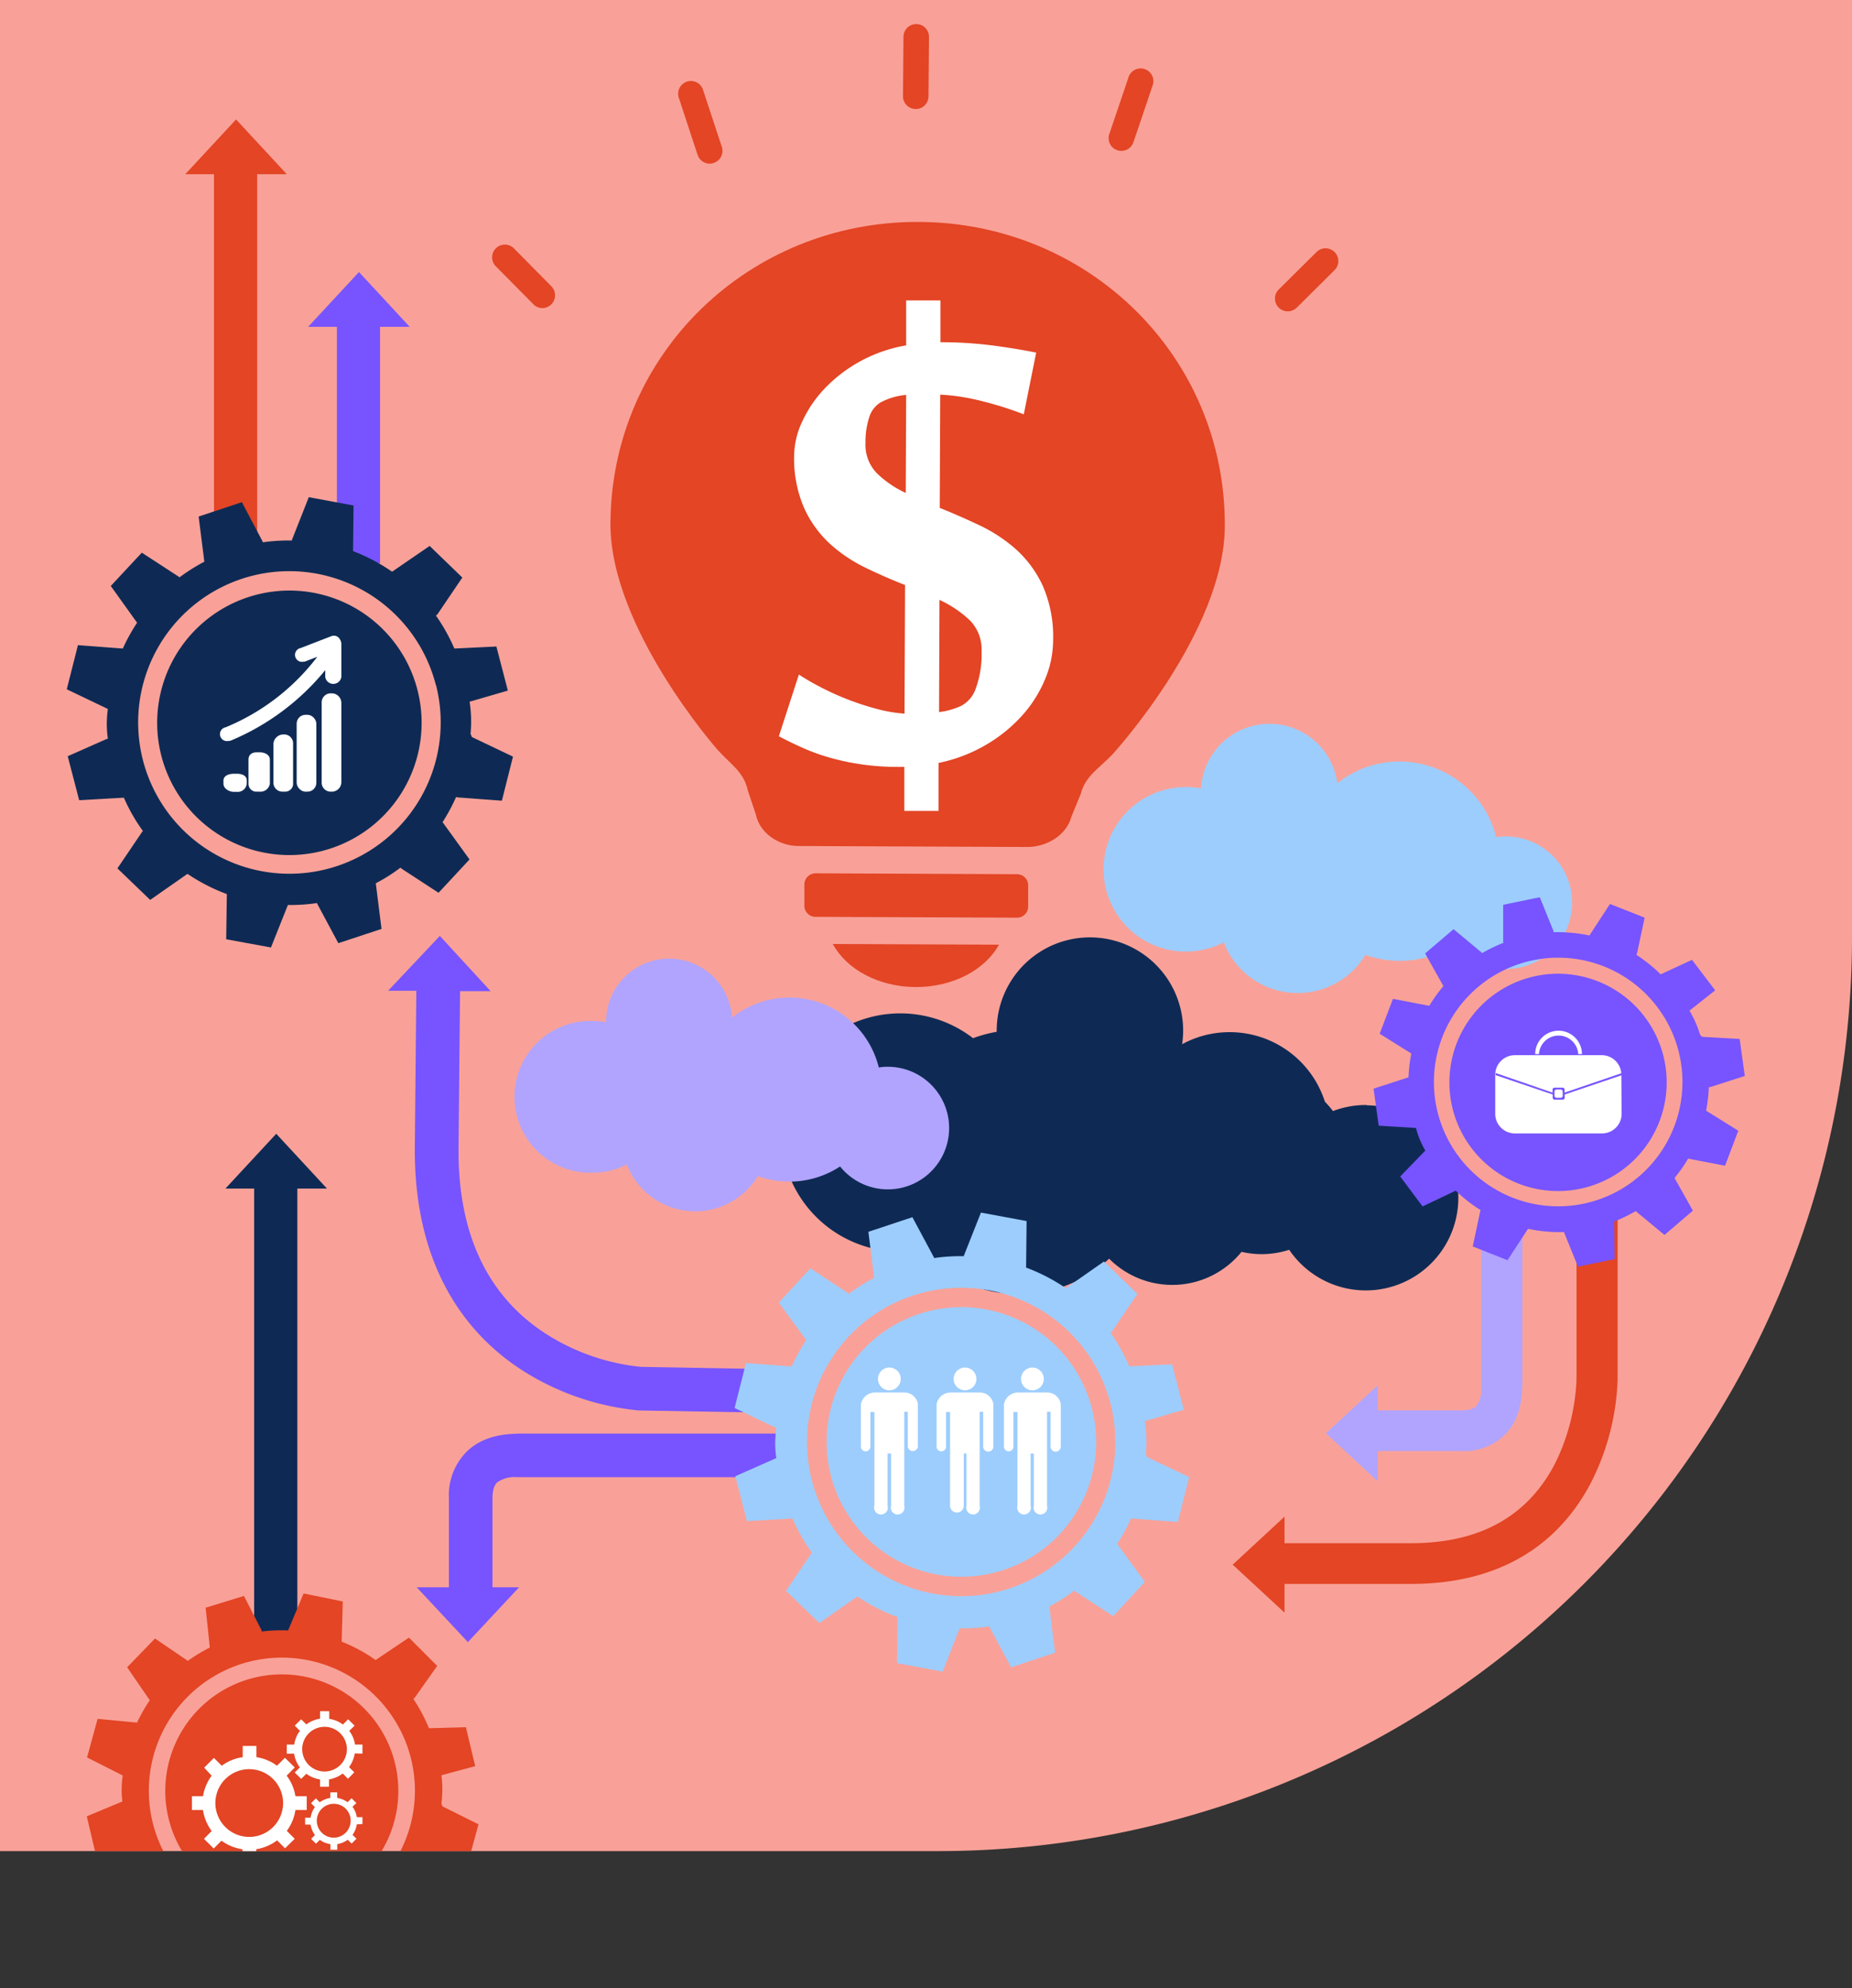 <svg xmlns="http://www.w3.org/2000/svg" xmlns:xlink="http://www.w3.org/1999/xlink" viewBox="0 0 270.19 289.97"><rect x="0" y="0" width="270.19" height="289.97" fill="#333333" stroke="none"/><defs><style>.cls-1{fill:none;}.cls-2{fill:#f9a198;}.cls-3{clip-path:url(#clip-path);}.cls-4{fill:#0e2a54;}.cls-5{fill:#9dcdfd;}.cls-6{fill:#b1a4ff;}.cls-7{fill:#7754ff;}.cls-8{fill:#e34525;}.cls-9{fill:#fff;}</style><clipPath id="clip-path"><path class="cls-1" d="M133.32,0H270.19a0,0,0,0,1,0,0V270a0,0,0,0,1,0,0H0a0,0,0,0,1,0,0V133.32A133.32,133.32,0,0,1,133.32,0Z" transform="translate(270.19 270) rotate(180)"/></clipPath></defs><g id="Capa_2" data-name="Capa 2"><g id="Capa_1-2" data-name="Capa 1"><path class="cls-2" d="M133.32,0H270.19a0,0,0,0,1,0,0V270a0,0,0,0,1,0,0H0a0,0,0,0,1,0,0V133.32A133.32,133.32,0,0,1,133.32,0Z" transform="translate(270.19 270) rotate(180)"/><g class="cls-3"><path class="cls-4" d="M199.41,161.18a13.28,13.28,0,0,0-4.94.88,15.47,15.47,0,0,0-1.18-1.37,14.59,14.59,0,0,0-13.73-10.14,14.43,14.43,0,0,0-7.1,1.76,13.84,13.84,0,0,0,.15-1.84,13.6,13.6,0,0,0-27.2-.29v.32a18.86,18.86,0,0,0-3.45.93,17.38,17.38,0,1,0-10.8,31.14,16.92,16.92,0,0,0,3.12-.26,19.25,19.25,0,0,0,27.53,1.28,13,13,0,0,0,19.32-1,12.83,12.83,0,0,0,2.79.34,13,13,0,0,0,4.16-.64,13.5,13.5,0,1,0,11.33-21.07"/><path class="cls-5" d="M219.79,122a9.63,9.63,0,0,0-1.52.1,14.53,14.53,0,0,0-23.16-7.86,10,10,0,0,0-19.88.55V115a12.13,12.13,0,0,0-2-.2,12,12,0,1,0,5.3,22.65,11.56,11.56,0,0,0,20.67,1.82,14.62,14.62,0,0,0,4.84.88,14.47,14.47,0,0,0,8.14-2.39A9.67,9.67,0,1,0,219.79,122"/><path class="cls-6" d="M129.62,155.6a8.22,8.22,0,0,0-1.41.1,13.43,13.43,0,0,0-21.41-7.27,9.2,9.2,0,0,0-18.38.51v.16a11.38,11.38,0,0,0-1.86-.18,11.07,11.07,0,1,0-.24,22.13,11,11,0,0,0,5.13-1.2,10.69,10.69,0,0,0,19.11,1.69,13.48,13.48,0,0,0,12-1.4,8.94,8.94,0,1,0,7.06-14.54"/><path class="cls-7" d="M64.17,136.51l-7.55,8,4.12,0-.22,22.72c-.18,18.9,8.74,28.38,16.24,33a38.29,38.29,0,0,0,16.47,5.5h.07l23.29.41.06-6.36-23.12-.41a31.55,31.55,0,0,1-13.63-4.66c-8.74-5.51-13.15-14.74-13-27.43l.22-22.71,4.46,0Z"/><path class="cls-8" d="M79.12,44.94a1.87,1.87,0,0,0,1.33-3.17L75,36.25a1.86,1.86,0,1,0-2.64,2.62l5.47,5.52A1.81,1.81,0,0,0,79.12,44.94Z"/><path class="cls-8" d="M194.7,36.76a1.86,1.86,0,0,0-2.63,0l-5.52,5.47a1.86,1.86,0,0,0,0,2.63,1.82,1.82,0,0,0,1.31.55,1.9,1.9,0,0,0,1.33-.54l5.51-5.47A1.86,1.86,0,0,0,194.7,36.76Z"/><path class="cls-8" d="M101.77,22.59a1.87,1.87,0,0,0,1.76,1.28,1.78,1.78,0,0,0,.59-.1,1.86,1.86,0,0,0,1.19-2.34l-2.72-8.25a1.86,1.86,0,1,0-3.53,1.16Z"/><path class="cls-8" d="M163,21.91a2,2,0,0,0,.59.1,1.86,1.86,0,0,0,1.77-1.27l2.78-8.22a1.86,1.86,0,1,0-3.52-1.19l-2.78,8.22A1.85,1.85,0,0,0,163,21.91Z"/><path class="cls-8" d="M133.59,15.9a1.92,1.92,0,0,0,.59-.09,1.86,1.86,0,0,0,1.28-1.76l.07-8.68a1.86,1.86,0,1,0-3.72,0L131.74,14A1.85,1.85,0,0,0,133.59,15.9Z"/><path class="cls-8" d="M150,129.17v3.07a1.62,1.62,0,0,1-1.64,1.61l-29.39-.12a1.62,1.62,0,0,1-1.62-1.63V129a1.64,1.64,0,0,1,1.64-1.62l29.39.13A1.63,1.63,0,0,1,150,129.17Z"/><path class="cls-8" d="M121.5,137.69l24.24.1c-2,3.65-6.7,6.2-12.15,6.18S123.48,141.36,121.5,137.69Z"/><path class="cls-8" d="M134.06,32.37c-24.75-.11-44.89,19.23-45,44-.06,15.18,15.56,32.92,15.56,32.92,1.86,2.12,3.89,3.23,4.48,6l1.18,3.54c.59,2.76,3.39,4.56,6.21,4.57l33.41.14c2.83,0,5.72-1.74,6.43-4.47l1.34-3.27c.71-2.74,2.83-3.8,4.74-5.89,0,0,16.22-17.76,16.28-33.16C178.8,52,158.82,32.47,134.06,32.37Z"/><path class="cls-9" d="M153.64,93.44a14.78,14.78,0,0,1-1.18,5.64,18.46,18.46,0,0,1-3.29,5.23,21.9,21.9,0,0,1-5.24,4.28,22.69,22.69,0,0,1-7,2.69l0,7-5,0,0-6.42a3.87,3.87,0,0,0-.52,0,3.23,3.23,0,0,1-.46,0,37,37,0,0,1-5.12-.35,35.74,35.74,0,0,1-4.41-.9,29.51,29.51,0,0,1-4-1.39c-1.27-.56-2.53-1.16-3.79-1.83l2.92-9a33.19,33.19,0,0,0,3,1.75,39.32,39.32,0,0,0,3.9,1.79,38.48,38.48,0,0,0,4.29,1.42,20.7,20.7,0,0,0,4.22.74l.08-18.76q-2.88-1.12-5.76-2.52a21.93,21.93,0,0,1-5.2-3.49,16.22,16.22,0,0,1-3.77-5.23,18.14,18.14,0,0,1-1.45-7.78A12,12,0,0,1,117,61.57a17.71,17.71,0,0,1,3.2-4.78,21.38,21.38,0,0,1,12-6.41l0-6.56,5,0,0,6.1h.07a58.62,58.62,0,0,1,7.21.43q3.28.41,6.69,1.08l-1.81,9a52,52,0,0,0-6.12-1.93,31.27,31.27,0,0,0-6.07-.94l-.07,16.52c1.87.75,3.8,1.6,5.76,2.52a22.68,22.68,0,0,1,5.37,3.53,16.39,16.39,0,0,1,3.91,5.34A18.54,18.54,0,0,1,153.64,93.44ZM126.27,64.59a5.94,5.94,0,0,0,1.62,4.4,15.05,15.05,0,0,0,4.25,2.91l.06-14.3a9.78,9.78,0,0,0-3.74,1.1,3.86,3.86,0,0,0-1.65,2.16A11.68,11.68,0,0,0,126.27,64.59ZM143.2,95a6,6,0,0,0-1.69-4.5,16.31,16.31,0,0,0-4.45-3L137,103.86a9.53,9.53,0,0,0,1.74-.35,10.94,10.94,0,0,0,1.48-.55,4.5,4.5,0,0,0,2.15-2.58A14.38,14.38,0,0,0,143.2,95Z"/><path class="cls-8" d="M232.27,215.94c-3.48,6.89-10.85,15.09-26.4,15.09H187.4v4.19l-7.56-7,7.56-7v3.87h18.47c10,0,17-3.91,21-11.63A30.21,30.21,0,0,0,230,201.16V176h6v25.15A35.81,35.81,0,0,1,232.27,215.94Z"/><path class="cls-6" d="M219.8,209a8.44,8.44,0,0,1-6.59,2.65H201v4.41l-7.56-7,7.56-7v3.65h12.24c1.53,0,2-.49,2.17-.66a4.07,4.07,0,0,0,.7-2.68l0-.11V178.85h6v23.08C222,202.86,222.18,206.38,219.8,209Z"/><path class="cls-7" d="M217.87,145.14A15.85,15.85,0,1,0,240,148.39,15.85,15.85,0,0,0,217.87,145.14Z"/><path class="cls-7" d="M219.39,137.5a21.81,21.81,0,0,0-3.16,1.52l-.09-.1-4.08-3.39-4.15,3.54,2.67,4.76a21.69,21.69,0,0,0-2.05,2.86l-.1,0-5.21-1-1.94,5.09,4.62,2.89a21.57,21.57,0,0,0-.41,3.5l-.1,0-5,1.62.75,5.4,5.44.33a12.18,12.18,0,0,0,1.37,3.31l-.08.06-3.59,3.71,3.26,4.37,4.84-2.3a21.71,21.71,0,0,0,3.63,2.84l-.05.1-1.1,5.2,5.07,2,3-4.58a21.24,21.24,0,0,0,5.28.47l0,.12,2,4.93,5.35-1.1-.06-5.48h0a22.28,22.28,0,0,0,3.15-1.53l.09.1,4.09,3.39,4.15-3.54-2.68-4.77,0,0a21.36,21.36,0,0,0,2-2.85l.15.06,5.22,1,1.93-5.1-4.64-2.9-.06,0a22.22,22.22,0,0,0,.4-3.46l.19,0,5.06-1.63-.75-5.4-5.47-.31-.3-.3a15.58,15.58,0,0,0-1.55-3.52l.17-.13,3.58-2.83L246.85,140l-4.67,2.16.08-.06a22,22,0,0,0-3.53-2.83l.1-.21,1.11-5.21-5.06-2-3,4.6,0,0a22.48,22.48,0,0,0-5.24-.48l0-.17-2-4.93-5.34,1.1,0,5.47ZM241.87,147a18.13,18.13,0,1,1-25.37-3.72A18.12,18.12,0,0,1,241.87,147Z"/><path class="cls-9" d="M236.58,162.47a2.86,2.86,0,0,1-2.85,2.85H221a2.86,2.86,0,0,1-2.86-2.85v-5.71a2.86,2.86,0,0,1,2.86-2.85h12.69a2.86,2.86,0,0,1,2.85,2.85Z"/><path class="cls-9" d="M230.79,153.75a3.41,3.41,0,0,0-6.82,0h.55a2.87,2.87,0,0,1,5.73,0Z"/><path class="cls-7" d="M236.58,156.83v-.3l-8.32,2.84v-.45a.29.29,0,0,0-.28-.28h-1.19a.3.3,0,0,0-.29.28v.45l-8.3-2.86,0,.31,8.32,2.82v.48a.3.3,0,0,0,.29.28H228a.29.29,0,0,0,.28-.28v-.48Zm-8.6,3a.3.3,0,0,1-.28.29h-.63a.3.3,0,0,1-.28-.29v-.62a.3.3,0,0,1,.28-.29h.63a.3.3,0,0,1,.28.29Z"/><path class="cls-7" d="M68.31,211.52a9,9,0,0,0-2.82,7v13h-4.7l7.47,8,7.47-8H71.85v-13c0-1.63.52-2.14.7-2.31a4.34,4.34,0,0,1,2.85-.75l.12,0H115v-6.36H75.85C74.86,209.16,71.11,209,68.31,211.52Z"/><polygon class="cls-8" points="41.84 25.41 34.44 17.42 27.03 25.41 31.22 25.41 31.22 80.7 37.52 80.7 37.52 25.41 41.84 25.41"/><polygon class="cls-4" points="47.7 173.36 40.3 165.37 32.89 173.36 37.08 173.36 37.08 240.13 43.38 240.13 43.38 173.36 47.7 173.36"/><polygon class="cls-7" points="59.77 47.67 52.37 39.68 44.95 47.67 49.15 47.67 49.15 82.15 55.45 82.15 55.45 47.67 59.77 47.67"/><path class="cls-5" d="M135.29,191.3a19.66,19.66,0,1,0,24,14.1A19.66,19.66,0,0,0,135.29,191.3Z"/><path class="cls-5" d="M140.61,183.23a26.37,26.37,0,0,0-4.33.27l-.06-.16-3.11-5.8-6.42,2.13.84,6.72a25.52,25.52,0,0,0-3.69,2.33l-.1-.09L118.23,185l-4.61,5,4,5.47a26.94,26.94,0,0,0-2.11,3.83l-.12,0-6.56-.49-1.66,6.56,6.09,2.92a15.31,15.31,0,0,0,0,4.44l-.12,0-5.86,2.59,1.7,6.55,6.64-.38a26.55,26.55,0,0,0,2.85,5l-.1.09-3.7,5.46,4.87,4.69,5.54-3.87a27,27,0,0,0,5.85,3l0,.15-.07,6.58,6.66,1.23,2.49-6.32h0a25.33,25.33,0,0,0,4.33-.28l.06.16,3.11,5.81,6.42-2.13-.85-6.74,0,0a26.38,26.38,0,0,0,3.66-2.32l.15.14,5.52,3.59,4.61-5-4-5.5-.06,0a28.36,28.36,0,0,0,2.07-3.79l.24.06,6.56.5,1.66-6.56-6.14-2.91-.19-.48a18.59,18.59,0,0,0-.15-4.78l.26-.06,5.43-1.58L171,199l-6.37.3.12,0a27.56,27.56,0,0,0-2.73-4.91l.21-.19,3.71-5.46L161.06,184l-5.56,3.89,0,0a27.25,27.25,0,0,0-5.8-3l0-.21.07-6.58-6.66-1.23-2.5,6.31ZM162,204.69a22.49,22.49,0,1,1-27.42-16.13A22.48,22.48,0,0,1,162,204.69Z"/><path class="cls-9" d="M131.9,203.11l-4.18,0a2.08,2.08,0,0,0-2.12,1.72V211a.69.69,0,1,0,1.38,0v-5.05h.59v4.84a1.15,1.15,0,0,0,0,.19v8.64a1,1,0,1,0,1.92,0V212H130v7.62a1,1,0,1,0,1.92,0V205.92h.52V211a.74.74,0,0,0,1.47,0v-6.24A2,2,0,0,0,131.9,203.11Z"/><path class="cls-9" d="M129.75,202.79a1.66,1.66,0,1,0-1.66-1.66A1.65,1.65,0,0,0,129.75,202.79Z"/><path class="cls-9" d="M142.94,203.11l-4.18,0a2.08,2.08,0,0,0-2.12,1.72V211a.69.69,0,0,0,1.38,0v-5.05h.59v4.84a1.11,1.11,0,0,0,0,.19v8.64a1,1,0,0,0,1,1,1,1,0,0,0,1-1V212H141v7.62a1,1,0,1,0,1.92,0V205.92h.52V211a.74.74,0,0,0,1.48,0v-6.24A2,2,0,0,0,142.94,203.11Z"/><path class="cls-9" d="M140.79,202.79a1.66,1.66,0,1,0-1.66-1.66A1.66,1.66,0,0,0,140.79,202.79Z"/><path class="cls-9" d="M152.77,203.11l-4.18,0a2.09,2.09,0,0,0-2.12,1.72V211a.69.69,0,0,0,1.38,0v-5.05h.59v4.84a1.11,1.11,0,0,0,0,.19v8.64a1,1,0,1,0,1.92,0V212h.47v7.62a1,1,0,1,0,1.92,0V205.92h.52V211a.74.74,0,0,0,1.48,0v-6.24A2,2,0,0,0,152.77,203.11Z"/><path class="cls-9" d="M150.62,202.79a1.66,1.66,0,1,0-1.66-1.66A1.66,1.66,0,0,0,150.62,202.79Z"/><path class="cls-4" d="M37.37,86.76a19.29,19.29,0,1,0,23.52,13.82A19.28,19.28,0,0,0,37.37,86.76Z"/><path class="cls-4" d="M42.59,78.84a26.44,26.44,0,0,0-4.25.26l-.05-.16-3-5.69-6.31,2.09.83,6.59a26.93,26.93,0,0,0-3.62,2.28l-.09-.08-5.41-3.52-4.53,4.86L20,90.83a27,27,0,0,0-2.08,3.76l-.11,0-6.44-.49-1.63,6.44,6,2.87a15,15,0,0,0,0,4.35l-.11,0-5.75,2.54,1.67,6.42,6.52-.37a26.07,26.07,0,0,0,2.78,4.86l-.09.09-3.63,5.36,4.78,4.6,5.44-3.8a27.32,27.32,0,0,0,5.74,2.95l0,.14L33,137l6.53,1.2L42,132h0a26.47,26.47,0,0,0,4.25-.28l.06.16,3.05,5.69,6.3-2.08-.83-6.61,0-.05a25.35,25.35,0,0,0,3.59-2.27l.15.13,5.41,3.53,4.52-4.86-3.9-5.4-.06,0a27.2,27.2,0,0,0,2-3.71l.24.06,6.44.48,1.62-6.43-6-2.86-.19-.47a19.24,19.24,0,0,0-.14-4.69l.25-.06,5.33-1.55-1.67-6.43-6.26.3.13,0a26.78,26.78,0,0,0-2.69-4.81l.22-.19,3.63-5.36-4.77-4.61L57.2,83.39l0,0a26.26,26.26,0,0,0-5.69-3l0-.21.07-6.45-6.53-1.21-2.45,6.2Zm21,21a22.07,22.07,0,1,1-26.9-15.83A22.07,22.07,0,0,1,63.58,99.89Z"/><path class="cls-9" d="M34.58,112.86h-.45c-.71,0-1.53.26-1.53,1v.45c0,.71.82,1.19,1.53,1.19h.45A1.32,1.32,0,0,0,36,114.28v-.45C36,113.12,35.29,112.86,34.58,112.86Z"/><path class="cls-9" d="M37.9,109.73h-.44c-.72,0-1.21.36-1.21,1.07v3.48a1.14,1.14,0,0,0,1.21,1.19h.44a1.37,1.37,0,0,0,1.47-1.19V110.8C39.37,110.09,38.62,109.73,37.9,109.73Z"/><path class="cls-9" d="M41.59,107.13h-.34a1.46,1.46,0,0,0-1.36,1.41v5.69a1.31,1.31,0,0,0,1.36,1.24h.34a1.15,1.15,0,0,0,1.17-1.24v-5.69A1.31,1.31,0,0,0,41.59,107.13Z"/><rect class="cls-9" x="43.28" y="104.26" width="2.87" height="11.21" rx="1.29"/><path class="cls-9" d="M48.45,101.13h-.26a1.32,1.32,0,0,0-1.26,1.36v11.64a1.31,1.31,0,0,0,1.26,1.34h.26a1.39,1.39,0,0,0,1.35-1.34V102.49A1.41,1.41,0,0,0,48.45,101.13Z"/><path class="cls-9" d="M49.61,93.29a1,1,0,0,0-1.29-.49l-4.45,1.72a1,1,0,0,0,.37,2,.92.92,0,0,0,.36-.07l1.69-.65a32.2,32.2,0,0,1-13.36,10.28,1,1,0,0,0,.35,2,1.39,1.39,0,0,0,.4-.06A35.44,35.44,0,0,0,47.45,97.75v1a1.19,1.19,0,0,0,2.35,0V93.94h0A1.23,1.23,0,0,0,49.61,93.29Z"/><path class="cls-8" d="M37.2,244.68a17,17,0,1,0,20.44,12.56A17,17,0,0,0,37.2,244.68Z"/><path class="cls-8" d="M41.93,237.81a23.64,23.64,0,0,0-3.75.16l0-.14-2.59-5.05L30,234.5l.61,5.81a23.77,23.77,0,0,0-3.22,1.95l-.08-.07-4.7-3.2-4.06,4.2L21.85,248A23.6,23.6,0,0,0,20,251.25l-.1,0-5.66-.54-1.54,5.63,5.21,2.63a13.51,13.51,0,0,0-.05,3.83l-.1,0-5.1,2.13L14,270.6l5.73-.21a23.33,23.33,0,0,0,2.37,4.31l-.08.08-3.28,4.65,4.12,4.13,4.85-3.25a23.55,23.55,0,0,0,5,2.69l0,.12-.17,5.68L38.22,290l2.26-5.4h0a23.65,23.65,0,0,0,3.75-.17l0,.14,2.59,5.06,5.58-1.73L51.82,282l0,0a24,24,0,0,0,3.2-1.95l.12.12,4.7,3.2,4.06-4.2-3.34-4.81,0,0a23.5,23.5,0,0,0,1.84-3.24l.21.06,5.66.54,1.54-5.63-5.25-2.61-.16-.42a16.38,16.38,0,0,0,0-4.13l.22-.05,4.71-1.27-1.36-5.68-5.5.15.11,0a23.65,23.65,0,0,0-2.28-4.28l.19-.16,3.29-4.65-4.12-4.13-4.86,3.27,0,0a23.93,23.93,0,0,0-4.95-2.68l0-.19.16-5.67-5.72-1.17-2.26,5.4ZM60,256.67a19.41,19.41,0,1,1-23.38-14.36A19.41,19.41,0,0,1,60,256.67Z"/><path class="cls-9" d="M44.75,264v-2H43.1a6.63,6.63,0,0,0-1.28-3L43,257.8l-1.43-1.41-1.16,1.16a6.63,6.63,0,0,0-3-1.25v-1.64h-2v1.64a6.7,6.7,0,0,0-3.06,1.25l-1.14-1.14-1.42,1.42L30.88,259A6.83,6.83,0,0,0,29.62,262H28v2h1.61a6.93,6.93,0,0,0,1.27,3.07l-1.12,1.14,1.42,1.41,1.13-1.14a6.83,6.83,0,0,0,3.07,1.25v1.62h2v-1.63a6.76,6.76,0,0,0,3.05-1.29l1.15,1.16L43,268.21l-1.16-1.16A6.71,6.71,0,0,0,43.1,264Zm-3.45-1a4.94,4.94,0,1,1-4.94-4.95A4.94,4.94,0,0,1,41.3,263"/><path class="cls-9" d="M52.88,266.05v-1h-.82a3.44,3.44,0,0,0-.64-1.52L52,263l-.71-.71-.58.58a3.67,3.67,0,0,0-1.52-.63v-.81h-1v.81a3.66,3.66,0,0,0-1.54.64l-.57-.57-.7.71.56.56a3.61,3.61,0,0,0-.63,1.55h-.8v1h.8a3.52,3.52,0,0,0,.64,1.53l-.56.56.71.7.56-.56a3.49,3.49,0,0,0,1.55.63v.81h1v-.82a3.44,3.44,0,0,0,1.52-.64l.57.56.71-.7-.58-.57a3.4,3.4,0,0,0,.62-1.53Zm-1.72-.48a2.47,2.47,0,1,1-2.46-2.47,2.46,2.46,0,0,1,2.46,2.47"/><path class="cls-9" d="M52.88,255.78v-1.32H51.79a4.32,4.32,0,0,0-.84-2l.78-.76-.94-.93-.76.77a4.4,4.4,0,0,0-2-.83V249.6H46.69v1.09a4.52,4.52,0,0,0-2,.83l-.75-.74-.94.92.76.76a4.17,4.17,0,0,0-.83,2H41.84v1.33h1.07a4.36,4.36,0,0,0,.84,2l-.75.74.94.94.75-.75a4.58,4.58,0,0,0,2,.83v1.06H48v-1.07a4.53,4.53,0,0,0,2-.86l.76.77.93-.94-.77-.76a4.42,4.42,0,0,0,.83-2Zm-2.27-.65a3.26,3.26,0,1,1-3.27-3.26,3.27,3.27,0,0,1,3.27,3.26"/></g></g></g></svg>